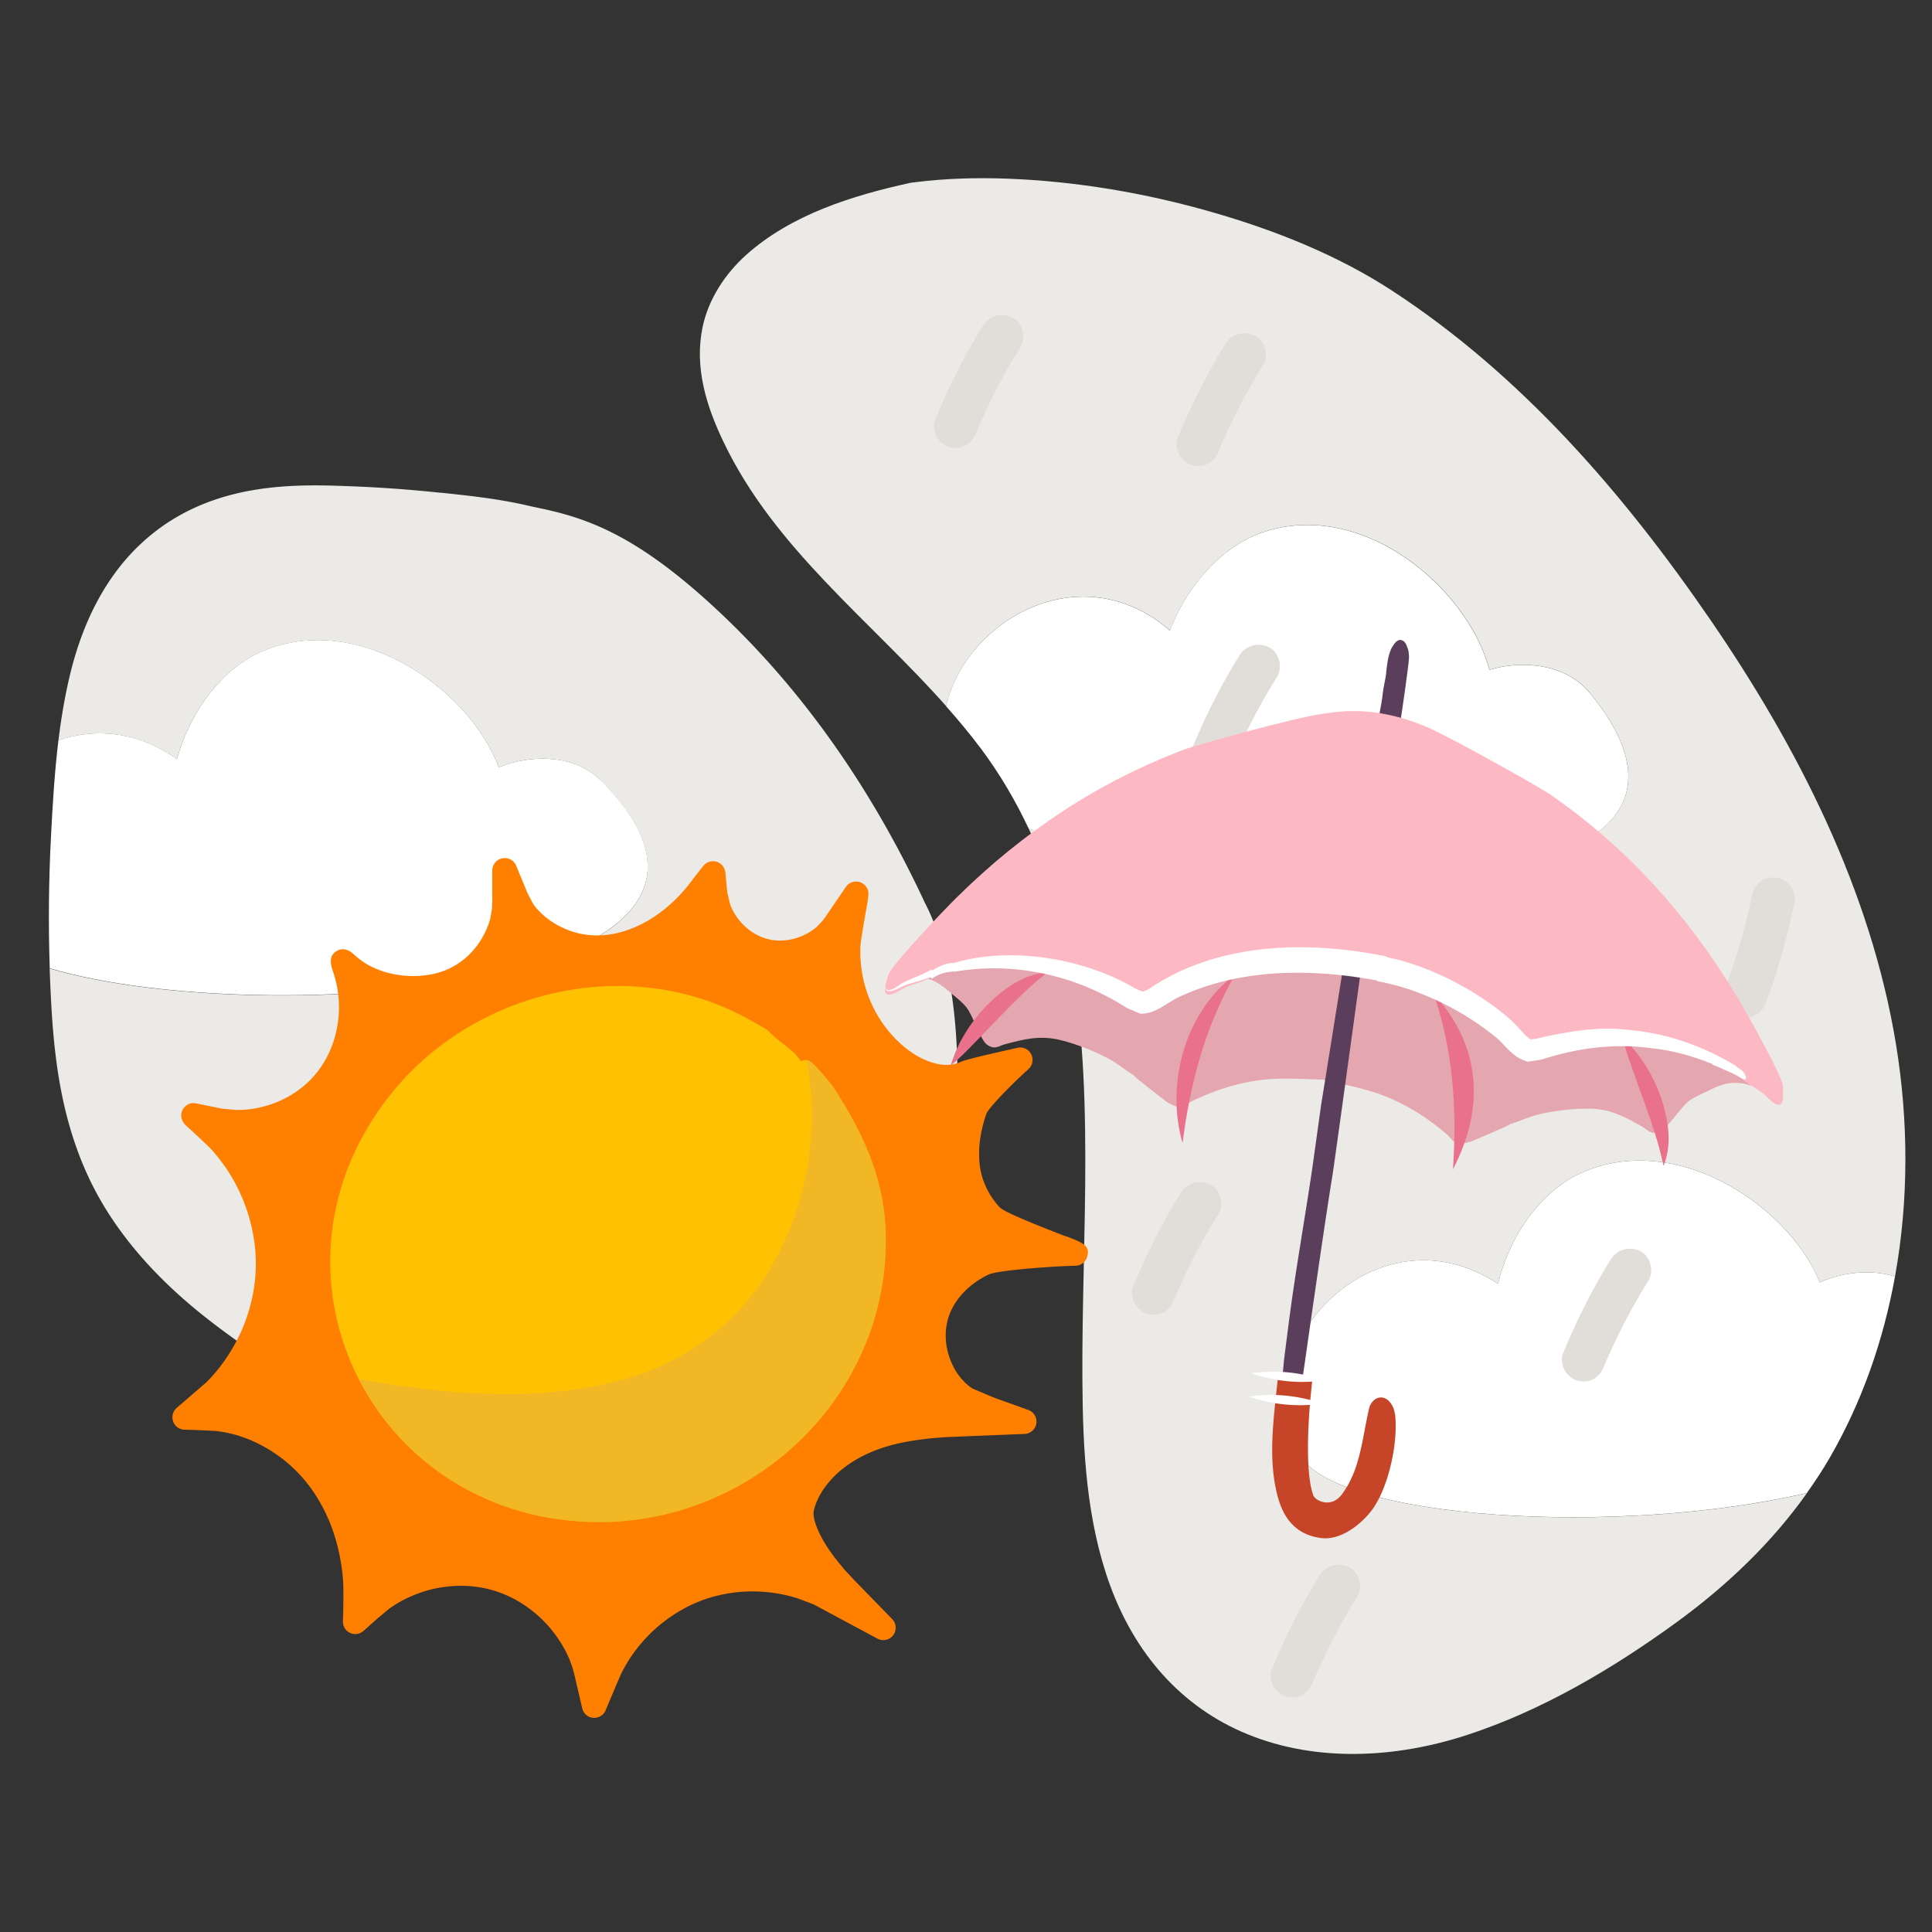 <svg xmlns="http://www.w3.org/2000/svg" viewBox="0 0 200 200"><rect x="0" y="0" width="200" height="200" fill="#333333" stroke="none"/><defs><style>.cls-1{fill:#e1ded9}.cls-3{fill:#5b3e5b}.cls-6{fill:#fff}.cls-8{fill:#ea718b}.cls-9{fill:#bd9bd4}.cls-13{fill:#eceae7}</style></defs><g id="BG_Strong"><path class="cls-13" d="M134.44 150.49c-6.02-10.94 7.97-25.97 20.63-17.59 1.07-4.41 3.74-8.76 7.74-11.05 9.99-5.31 22.26 2.71 25.58 10.9 2.44-1.08 5.34-1.38 7.78-.6 1.43-7.9 1.4-16.1.11-24-2.61-15.97-10.15-30.77-19.23-44-8.96-13.06-19.56-25.32-32.91-34.04-5.7-3.72-12.18-6.29-18.7-8.16-6.9-1.98-14.1-3.2-21.28-3.46-3.12-.11-6.24-.02-9.33.36-.05 0-.09.02-.14.03-.15 0-.3.02-.46.05-6 1.31-12.34 3.29-17 7.47-2.18 1.96-3.9 4.58-4.5 7.47-.86 4.13.37 8.11 2.14 11.82 5.24 11.02 15.12 18.44 23.07 27.4 2.1-8.97 13.99-15.75 23.18-7.83 1.62-4.24 4.82-8.21 9.08-9.98 10.58-4 21.74 5.51 23.99 14.05 3.66-1.09 8.03-.48 10.36 2.35 19.35 23.54-36.31 22.49-58.06 14.09 1.72 3.66 3.02 7.52 3.9 11.53 1.62 7.38 1.95 14.98 1.96 22.52.01 7.72-.35 15.44-.3 23.16.04 7.08.41 14.4 2.86 21.12 2.55 6.98 7.28 12.59 14.24 15.43 7.21 2.94 15.41 2.46 22.7.08 7.77-2.53 15.1-6.87 21.69-11.66 5.19-3.78 9.83-8.19 13.52-13.39-19.38 4.52-48.83 2.81-52.61-4.06z"/><path class="cls-13" d="M98.29 101.53c-.41-2.27-1.08-5.25-2.54-8.06-.06-.11-.13-.28-.23-.49-5.41-11.49-12.32-21.29-20.54-29.14-8.97-8.56-14.28-10.23-19.37-11.29-.29-.06-.58-.12-.87-.19-3.13-.73-6.13-1.04-9.04-1.35h-.11a135.4 135.4 0 0 0-9.23-.67c-5.47-.21-13.74-.52-20.5 4.85-4.31 3.42-7.26 8.57-8.77 15.33-.46 2.05-.79 4.08-1.04 6.12 3.77-1.28 8.13-.97 12.27 1.95 1.2-4.37 4-8.64 8.07-10.81 10.14-5.01 22.17 3.38 25.24 11.66 3.53-1.44 7.95-1.26 10.54 1.34 21.73 21.75-34.97 25.98-57.03 19.48.05 1.38.11 2.75.19 4.12.34 5.61 1.12 12.19 4.33 18.49 2.45 4.79 6.3 9.28 11.45 13.37 3.96 3.14 8.45 6.06 13.74 8.93 5.62 3.05 10.93 5.26 16.22 6.75 5.06 1.43 10.04 2.14 14.84 2.14 1.18 0 2.34-.04 3.49-.13 8.28-.62 14.77-3.38 19.27-8.21 4.71-5.05 6.79-11.28 8.08-16.15 1.6-6.04 2.39-12.26 2.36-18.47-.02-3.49-.29-6.61-.82-9.55z"/></g><g id="Illustrations"><path class="cls-6" d="M164.54 71.69c-2.33-2.84-6.71-3.44-10.36-2.35-2.26-8.54-13.41-18.05-23.99-14.05-4.26 1.76-7.46 5.74-9.08 9.98-9.18-7.92-21.08-1.14-23.18 7.83 1.26 1.42 2.48 2.88 3.62 4.4 1.95 2.61 3.58 5.39 4.94 8.28 21.75 8.4 77.4 9.45 58.06-14.09zM62.17 80.77c-2.59-2.6-7.01-2.77-10.54-1.34-3.07-8.28-15.1-16.67-25.24-11.66-4.07 2.17-6.87 6.44-8.07 10.81-4.14-2.92-8.5-3.23-12.27-1.95-.4 3.27-.6 6.58-.78 10.1-.23 4.51-.27 9.04-.12 13.51 22.05 6.5 78.76 2.27 57.03-19.48zM196.17 132.15c-2.44-.78-5.34-.48-7.78.6-3.32-8.18-15.59-16.21-25.58-10.9-4 2.29-6.67 6.64-7.74 11.05-12.67-8.38-26.65 6.65-20.63 17.59 3.78 6.87 33.23 8.58 52.61 4.06.82-1.16 1.61-2.34 2.32-3.57 3.39-5.84 5.6-12.23 6.8-18.83z"/><path class="cls-1" d="M101.76 33.71c-1.95 3.13-3.59 6.42-4.99 9.83-.21.5-.03 1.28.23 1.72s.8.91 1.34 1.03c.57.13 1.21.1 1.72-.23s.79-.77 1.03-1.34c.04-.1.32-.82.11-.27.08-.22.18-.43.28-.64.16-.37.33-.74.5-1.11.35-.76.72-1.52 1.11-2.27.78-1.52 1.63-3.02 2.54-4.47.62-.99.25-2.51-.8-3.06s-2.4-.26-3.06.8zM126.87 35.58c-1.95 3.13-3.59 6.42-4.99 9.83-.21.5-.03 1.28.23 1.72s.8.91 1.34 1.03c.57.13 1.21.1 1.72-.23s.79-.77 1.03-1.34c.04-.1.32-.82.11-.27.08-.22.18-.43.28-.64.16-.37.33-.74.5-1.11.35-.76.72-1.52 1.11-2.27.78-1.52 1.63-3.02 2.54-4.47.62-.99.25-2.51-.8-3.06s-2.4-.26-3.06.8zM128.32 67.83c-1.95 3.13-3.59 6.42-4.99 9.83-.21.5-.03 1.28.23 1.72s.8.91 1.34 1.03c.57.13 1.21.1 1.72-.23s.79-.77 1.03-1.34c.04-.1.32-.82.11-.27.08-.22.18-.43.28-.64.16-.37.33-.74.5-1.11.35-.76.72-1.52 1.11-2.27.78-1.52 1.63-3.02 2.54-4.47.62-.99.25-2.51-.8-3.06s-2.4-.26-3.06.8zM122.25 123.45c-1.95 3.13-3.59 6.42-4.99 9.83-.21.5-.03 1.28.23 1.72s.8.91 1.34 1.03c.57.13 1.21.1 1.72-.23s.79-.77 1.03-1.34c.04-.1.32-.82.11-.27.08-.22.18-.43.28-.64.16-.37.33-.74.5-1.11.35-.76.72-1.52 1.11-2.27.78-1.52 1.63-3.02 2.54-4.47.62-.99.25-2.51-.8-3.06s-2.4-.26-3.06.8zM182.8 103.84c1.3-3.45 2.27-7 2.99-10.61.1-.53-.22-1.26-.56-1.65s-.96-.73-1.51-.75c-.59-.02-1.21.14-1.65.56s-.63.91-.75 1.51c-.02.11-.16.87-.06.29-.04.23-.1.46-.15.68a67.343 67.343 0 0 1-.93 3.63c-.47 1.65-1.02 3.27-1.62 4.88-.41 1.1.25 2.51 1.38 2.85 1.19.36 2.4-.21 2.85-1.38zM166.76 130.35c-1.95 3.13-3.59 6.42-4.99 9.83-.21.5-.03 1.28.23 1.72s.8.91 1.34 1.03c.57.13 1.21.1 1.72-.23s.79-.77 1.03-1.34c.04-.1.32-.82.11-.27.08-.22.18-.43.28-.64.16-.37.33-.74.5-1.11.35-.76.72-1.52 1.11-2.27.78-1.52 1.63-3.02 2.54-4.47.62-.99.25-2.51-.8-3.06s-2.4-.26-3.06.8zM136.62 163.06c-1.95 3.13-3.59 6.42-4.99 9.83-.21.5-.03 1.28.23 1.72s.8.91 1.34 1.03c.57.13 1.21.1 1.72-.23s.79-.77 1.03-1.34c.04-.1.32-.82.11-.27.08-.22.18-.43.28-.64.16-.37.33-.74.5-1.11.35-.76.72-1.52 1.11-2.27.78-1.52 1.63-3.02 2.54-4.47.62-.99.25-2.51-.8-3.06s-2.4-.26-3.06.8z"/><path d="M110.34 127.99c-1.51-.58-6.1-2.35-6.8-2.96-1.17-1.22-1.95-2.85-2.12-4.47-.19-1.63.05-3.41.69-5.27.26-.63 2.46-2.9 4.36-4.62.43-.39.54-1.02.28-1.54a1.27 1.27 0 0 0-1.42-.66c-5.23 1.16-5.65 1.36-5.81 1.43-.69.33-1.51.42-2.36.26-1.7-.33-3.45-1.44-4.93-3.13a12.83 12.83 0 0 1-2.79-5.37c-.24-.96-.36-1.94-.38-2.91v-.27c0-.23 0-.57.05-.9.04-.34.1-.71.16-1.08.04-.21.07-.43.1-.62l.45-2.59.07-.59a1.28 1.28 0 0 0-2.33-.88l-2.3 3.37-.09.1-.44.47c-.09.09-.16.19-.25.25l-.26.2c-.49.36-1.03.64-1.62.84-1.15.4-2.37.42-3.43.07-1.05-.34-2.02-1.04-2.74-1.98-.35-.45-.63-.95-.82-1.43l-.32-1.3-.2-2.09c-.05-.52-.4-.95-.9-1.11-.49-.15-1.04.01-1.37.41-.29.36-.61.77-.93 1.18-.33.44-.67.88-.98 1.25l-.39.44c-.08.09-.15.17-.24.26l-.17.17c-.13.13-.25.26-.41.4-.77.73-1.59 1.36-2.44 1.87-1.71 1.04-3.53 1.61-5.28 1.64-1.69.05-3.38-.46-4.78-1.37-.67-.43-1.25-.94-1.74-1.53-.12-.15-.3-.37-.44-.68l-.3-.58c-.08-.14-.15-.29-.24-.52l-1.04-2.52c-.23-.57-.83-.9-1.44-.78-.6.12-1.04.65-1.04 1.27v2.71c.02.29 0 .54-.01.79l-.02.44-.14.84c-.03.17-.06.27-.09.37l-.07.22c-.04.16-.1.31-.18.49-.12.33-.3.67-.45.95a8.008 8.008 0 0 1-2.65 2.87c-.94.6-2.01.99-3.18 1.14-.99.14-1.98.13-2.97-.02-1.77-.27-2.99-.92-3.69-1.41-.43-.31-.71-.56-.9-.73-.77-.7-1.39-.55-1.74-.34-.62.34-.78.98-.47 1.91.09.27.23.69.37 1.24.37 1.56.42 3.08.15 4.63-.25 1.45-1.03 4.18-3.53 6.24-1.17.97-2.58 1.69-4.08 2.08-.83.22-1.67.34-2.48.36h-.36l-1.48-.13-2.68-.55a1.277 1.277 0 0 0-1.38 1.88c.07.14.19.29.3.39l.93.85c.24.22.49.45.73.69l.39.37c.32.3.62.59.86.89l.14.17c.13.15.26.29.4.49.73.92 1.35 1.9 1.86 2.91 1.13 2.23 1.79 4.68 1.92 7.11.14 2.61-.37 5.31-1.47 7.81-.58 1.3-1.31 2.52-2.18 3.66-.38.51-.83 1.02-1.42 1.63l-3.08 2.66c-.41.34-.56.9-.39 1.41s.65.85 1.18.86c1.1.03 2.12.07 3.15.13.1 0 .2.01.25.02l.72.11c.14.02.28.06.42.09l.27.06c.96.23 1.91.58 2.83 1.04 1.86.92 3.55 2.26 4.88 3.88 1.34 1.63 2.4 3.63 3.06 5.8.33 1.07.57 2.2.72 3.35.07.54.12 1.11.14 1.71.02 1.14 0 2.43-.04 3.66-.01.51.28.98.74 1.19.46.21 1.01.13 1.39-.21l1.31-1.17 1.34-1.12s.11-.09.12-.09l.53-.35c.13-.09.27-.16.41-.24l.26-.15c.94-.5 1.94-.89 2.99-1.16 2.17-.54 4.39-.52 6.44.08 2.05.59 4.03 1.84 5.56 3.5.77.84 1.43 1.78 1.97 2.81.08.14.15.29.21.44.05.12.1.23.17.37.03.05.04.1.06.16l.16.43c.04.11.09.22.12.35.12.42.23.87.33 1.31l.66 2.84c.12.54.59.95 1.14.99h.11c.51 0 .98-.31 1.18-.79.48-1.15.97-2.33 1.49-3.52.11-.26.22-.49.36-.73l.24-.44c.08-.14.17-.28.26-.42l.16-.26c.59-.89 1.27-1.73 2.04-2.5 1.56-1.55 3.45-2.77 5.44-3.51a15.16 15.16 0 0 1 6.51-.86c1.12.09 2.23.31 3.31.64l1.65.62c.07.03.16.08.32.16l6.35 3.41c.56.3 1.25.15 1.63-.35.38-.5.34-1.21-.1-1.67l-3.96-4.07-.85-.91c-.16-.17-.28-.32-.4-.47-.08-.11-.17-.21-.24-.29l-.21-.26c-.14-.17-.28-.35-.4-.51l-.4-.56c-.75-1.08-1.26-2.09-1.54-3-.12-.41-.17-.8-.13-1.06l.05-.28.11-.34c.08-.25.19-.49.29-.71.44-.92 1.11-1.8 1.98-2.61 1.77-1.62 4.15-2.72 7.08-3.27 1.21-.23 2.54-.39 4.18-.5l8.14-.33c.61-.02 1.13-.48 1.22-1.08.09-.61-.26-1.2-.83-1.4l-3.17-1.14c-.18-.06-.36-.13-.51-.19l-1.94-.82c-.06-.03-.13-.05-.18-.08-.06-.05-.13-.09-.19-.13l-.33-.27s-.1-.09-.19-.16c-.07-.08-.15-.16-.22-.24-.09-.09-.17-.18-.26-.28-.53-.64-.95-1.43-1.22-2.27-.55-1.7-.43-3.49.33-4.93.75-1.47 2.09-2.71 3.77-3.51.91-.43 6.34-.85 8.96-.91.57 0 1.1-.38 1.25-.95.31-1.14-.39-1.41-2.26-2.13z" style="fill:#ff7f00"/><path d="M79.49 106.67c.7.78 1.86 1.55 2.77 2.36.12.11.58.75.62.78.14.08.52-.33 1.11.15.54.43 1.97 2.11 2.36 2.71 2.76 4.25 5.02 8.83 5.31 14.28.9 17.11-13.6 31.09-30.48 30.61-23.07-.66-35.27-26.23-20.65-44.39 8.45-10.5 23.84-14.28 36.01-8.17.39.19 2.8 1.51 2.94 1.67z" style="fill:#ffc101"/><g style="opacity:.36"><path d="M91.66 126.95c-.29-5.45-2.54-10.03-5.31-14.28-.39-.6-1.82-2.28-2.36-2.71a.977.977 0 0 0-.51-.23c.42 2.1.6 4.26.55 6.41-.14 5.86-1.9 11.78-5.23 16.62-3.54 5.14-8.6 8.53-14.6 10.13-7.63 2.04-15.77 1.61-23.51.46-1.18-.18-2.36-.38-3.54-.59 4.27 8.32 12.87 14.48 24.03 14.8 16.88.48 31.38-13.5 30.48-30.61z" style="fill:#dba563"/></g><path class="cls-3" d="M143.05 72.41c-.06.69-.29 1.43-.33 2.12h-.05c.02.1.05.2.08.3 0 .02.02.08.04.14.04.13.11.27.17.39.02.03.09.13.11.18.04.05.08.1.13.14l.01.02c.03.02.05.04.08.06h.01c.03 0 .05.02.07.03H143.58c.04 0 .09-.02.13-.03.01 0 .02 0 .03-.01.12-.06.07-.03 0 0-.02 0-.02.01-.05.02.04-.02.08-.03.12-.05.11-.05.22-.11.32-.17 0 0 .01 0 .02-.01.1-.08.05-.04 0 0-.02.01-.02.02-.05.04.05-.04.11-.08.16-.12.09-.07.18-.15.27-.23.1-.09.2-.19.29-.29.03-.04.07-.09.11-.12-.04.03-.05.04-.06.05-.03.02-.03.03 0 0 .03-.02.06-.06.08-.08.12-.68.92-6.16.91-6.75 0-.08 0-.18-.02-.28 0-.25-.05-.5-.15-.73-.12-.38-.32-.72-.62-.76 0 0-.01 0-.02.01-.02-.01-.03-.03-.05-.04-.34-.03-.64.33-.87.72-.1.15-.18.32-.23.5-.04.11-.08.22-.1.3-.16.58-.26 1.35-.33 2.16-.16.82-.33 1.65-.4 2.5z"/><path d="M174.05 108.3c-5.57-1.73-37.23-13.94-37.44-13.96-23.15-2.18-28.53 4.4-34.36 4.65-3.32.14-8.4 2.2-8.02 2.15 1.88-.22 3.19.79 3.85 1.36.53.46 1.49 1.17 1.97 1.79.69.88 1.45 3.37 2.12 3.85.82.58 1.23.13 1.86-.04 2.03-.55 3.68-.94 5.76-.43 1.67.41 3.81 1.25 5.28 2.1.79.46 1.53 1.08 2.31 1.56-.07.07 2.78 2.26 3.35 2.7.24.19 1.15.63 1.43.61.42-.03.88-.47 1.2-.63 4.81-2.35 8.44-2.36 9.78-2.35.3-.03 2.21.06 3.79.1 1.6.38 3.71.83 4.02.94 1.3.33 4.81 1.26 8.87 4.76.27.24.61.78 1.01.91.27.09 1.26-.11 1.54-.23.66-.28 3.98-1.68 3.93-1.76.88-.27 1.75-.67 2.63-.92 1.64-.46 3.93-.72 5.64-.69 2.14.03 3.63.84 5.46 1.88.56.32.85.87 1.79.51.76-.29 2.14-2.51 3.02-3.19.62-.47 1.73-.91 2.36-1.23.78-.39 2.3-1.03 4.07-.34.36.14-4.03-3.14-7.21-4.12z" style="fill:#e5a7af"/><path d="M184.56 112.39c-.13-1.18-3.99-7.98-4.87-9.42-5.01-8.28-11.36-15.33-19.34-20.81-1-.68-10.13-5.83-12.62-6.89-5.65-2.4-9.45-1.56-10.99-1.35-2.68.37-12.79 3.17-13.92 3.59-9.07 3.36-16.96 8.64-23.84 15.45-1.2 1.18-6.61 6.84-7.02 7.95-.06.15-.37 1.34-.37 1.45-.02 1.36 1.72.02 2.13-.15.87-.36 1.82-.59 2.66-1.02.04.04.09.07.13.11.64-.45 1.43-.72 2.2-.77.03 0 .06.01.09.01 1.83-.37 3.95-.65 5.78-.54 5.11.29 8.25 1.29 12.61 3.79.29.17.64.18.93.45.97.05 2.37-1.15 3.26-1.6 3.6-1.83 10.74-4.14 21.58-1.99.09.02.14.07.2.11 4.08.68 9.42 3.46 12.45 6.1.76.66 1.82 2.16 2.77 2.35.35-.19.68-.12 1.01-.21 4.83-1.36 8.12-1.56 13.15-.59 1.97.38 4.19 1.28 5.97 2.17l-.22.08c.07.04.15.08.22.12.56.25 1.17.44 1.67.8 0 0 .02 0 .03-.01.72.62 1.58 1.08 2.33 1.64.36.27 1.72 1.99 2.03.67.03-.11 0-1.33 0-1.5z" style="fill:#fcb9c4"/><path class="cls-3" d="M142.23 145.68c-.07.13-.43 1.28-.46 1.44 0 .04.13.01.02.58-.49 2.56-.8 5.75-2.43 7.85-.67.86-1.75 1.4-2.85 1.04-.92-.3-1.25-.82-1.56-1.68-1.06-2.9-.42-10.37.07-13.48.04-.24 2.08-14.7 2.9-19.65.2-1.19 2.99-21.57 2.99-21.57.04.01.08.01.12.02-.07-.08-.15-.17-.23-.24-.04-.01-.13-.1-.16-.12a.913.913 0 0 0-.13-.08l-.04-.02a.793.793 0 0 1-.09-.04c-.04-.01-.09-.03-.13-.04H140.02c-.08.02-.16.04-.25.06-.04.02-.07.03-.1.05l-.27.15c-.04.04-.09.07-.14.11-.09.07-.17.15-.25.23h.01s-2.23 13.96-2.24 13.97c-.34 2.44-.83 5.95-.94 6.73-.75 5.09-1.67 10.22-2.35 15.35-.04.29-.57 4.41-.59 4.64-.34 4.26-1.3 9.15-.32 13.4.54 2.33 1.65 4.09 4.24 4.42 1.91.24 4.1-1.57 5.08-3.07 1.5-2.31 2.37-6.56 2.07-9.27-.12-1.12-1.11-1.93-1.73-.76z"/><path d="M144.4 146.39c-.1-.87-.63-1.59-1.26-1.71-.24-.05-.86-.06-1.31.8-.11.2-.35 1.43-.48 2.14l-.06.33c-.46 2.44-.9 4.74-2.35 6.71-.62.84-1.32.93-1.82.86-.63-.09-1.09-.48-1.17-.72-.83-2.27-.59-7.65-.14-11.56l.05-.47-.47-.03c-.7-.04-1.96-.14-2.66-.19l-.43-.03-.15 1.39c-.39 3.54-.79 7.2 0 10.55.43 1.85 1.38 4.35 4.62 4.76.03 0 .06 0 .1.01 2.25.22 4.51-1.88 5.41-3.28 1.5-2.32 2.47-6.61 2.14-9.57z" style="fill:#c64528"/><path class="cls-9" d="m129.52 142.16 7.57.74"/><path class="cls-6" d="M129.52 142.16c2.58-.37 5.11-.12 7.57.73-2.58.37-5.11.12-7.57-.73z"/><path class="cls-9" d="m129.29 144.57 7.57.74"/><path class="cls-6" d="M129.29 144.57c2.58-.37 5.11-.12 7.57.73-2.58.37-5.11.12-7.57-.73z"/><path class="cls-8" d="M108.43 100.66c-2.68 2.07-5.07 4.79-7.43 7.18-.83.85-1.64 1.7-2.58 2.46.68-2.33 2.02-4.43 3.69-6.18 1.69-1.7 3.84-3.3 6.32-3.46zM172.2 120.68c-.66-3.27-2.01-6.53-3.15-9.84-.4-1.12-.8-2.22-1.06-3.4 1.79 1.64 3.08 3.77 3.91 6.04.77 2.27 1.26 4.9.31 7.2zM150.41 121.05c.42-6.21.03-12.25-1.99-18.16 4.97 5.45 5.27 11.84 1.99 18.16zM122.42 118.33c-1.79-6.11.25-13.59 5.44-17.44-3.12 5.41-4.66 11.27-5.44 17.44z"/><path class="cls-6" d="M117.34 104.67h-.01.01zM180.27 110.78s-.66-.46-.61-.47c-3.34-2.01-7.11-3.36-11.02-3.69-3.26-.42-6.62.21-9.74.93-.1 0-.26.02-.45.05-.62-.39-1.18-1.18-1.75-1.73-1.44-1.37-3.04-2.44-4.71-3.45-2.61-1.5-5.34-2.7-8.33-3.31-.07-.04-.16-.08-.27-.12-.28-.08-.19-.05-.26-.06-8.02-1.57-17.12-1.33-24.1 3.38-.25.17-.53.29-.71.35-.27-.12-.51-.18-.81-.34-5.47-3.23-13.02-4.33-18.7-2.65-.86.02-1.61.33-2.3.8-.06-.04-.12-.09-.12-.09-.82.51-1.76.79-2.69 1.23-.6.27-2 1.64-2.13.34.01 1.37 1.52.24 2.26-.01.8-.26 1.63-.45 2.46-.78.03.03.16.15.16.15l.24-.15c.63-.4 1.48-.61 2.19-.58 6.07-1.04 12.38.35 17.56 3.63.09.07.59.32.75.36.14.05.16.07.16.07.06.03.7.3.7.3 1.55.02 2.63-1.04 3.84-1.66 6.38-3.04 13.77-3.06 20.61-1.79.05.03.14.1.14.1l.3.05c4.27.83 8.7 3.06 12.1 5.89.99.92 1.63 1.98 3.13 2.38.46-.07.91-.14 1.4-.22 3.7-1.21 7.6-1.72 11.47-1.17 2.19.22 4.24.82 6.26 1.64l-.08.03s2.29.9 2.94 1.36h.02c.72.51.77-.1.1-.79zm-37.92-9.36s-.04-.02 0 0z"/></g></svg>
